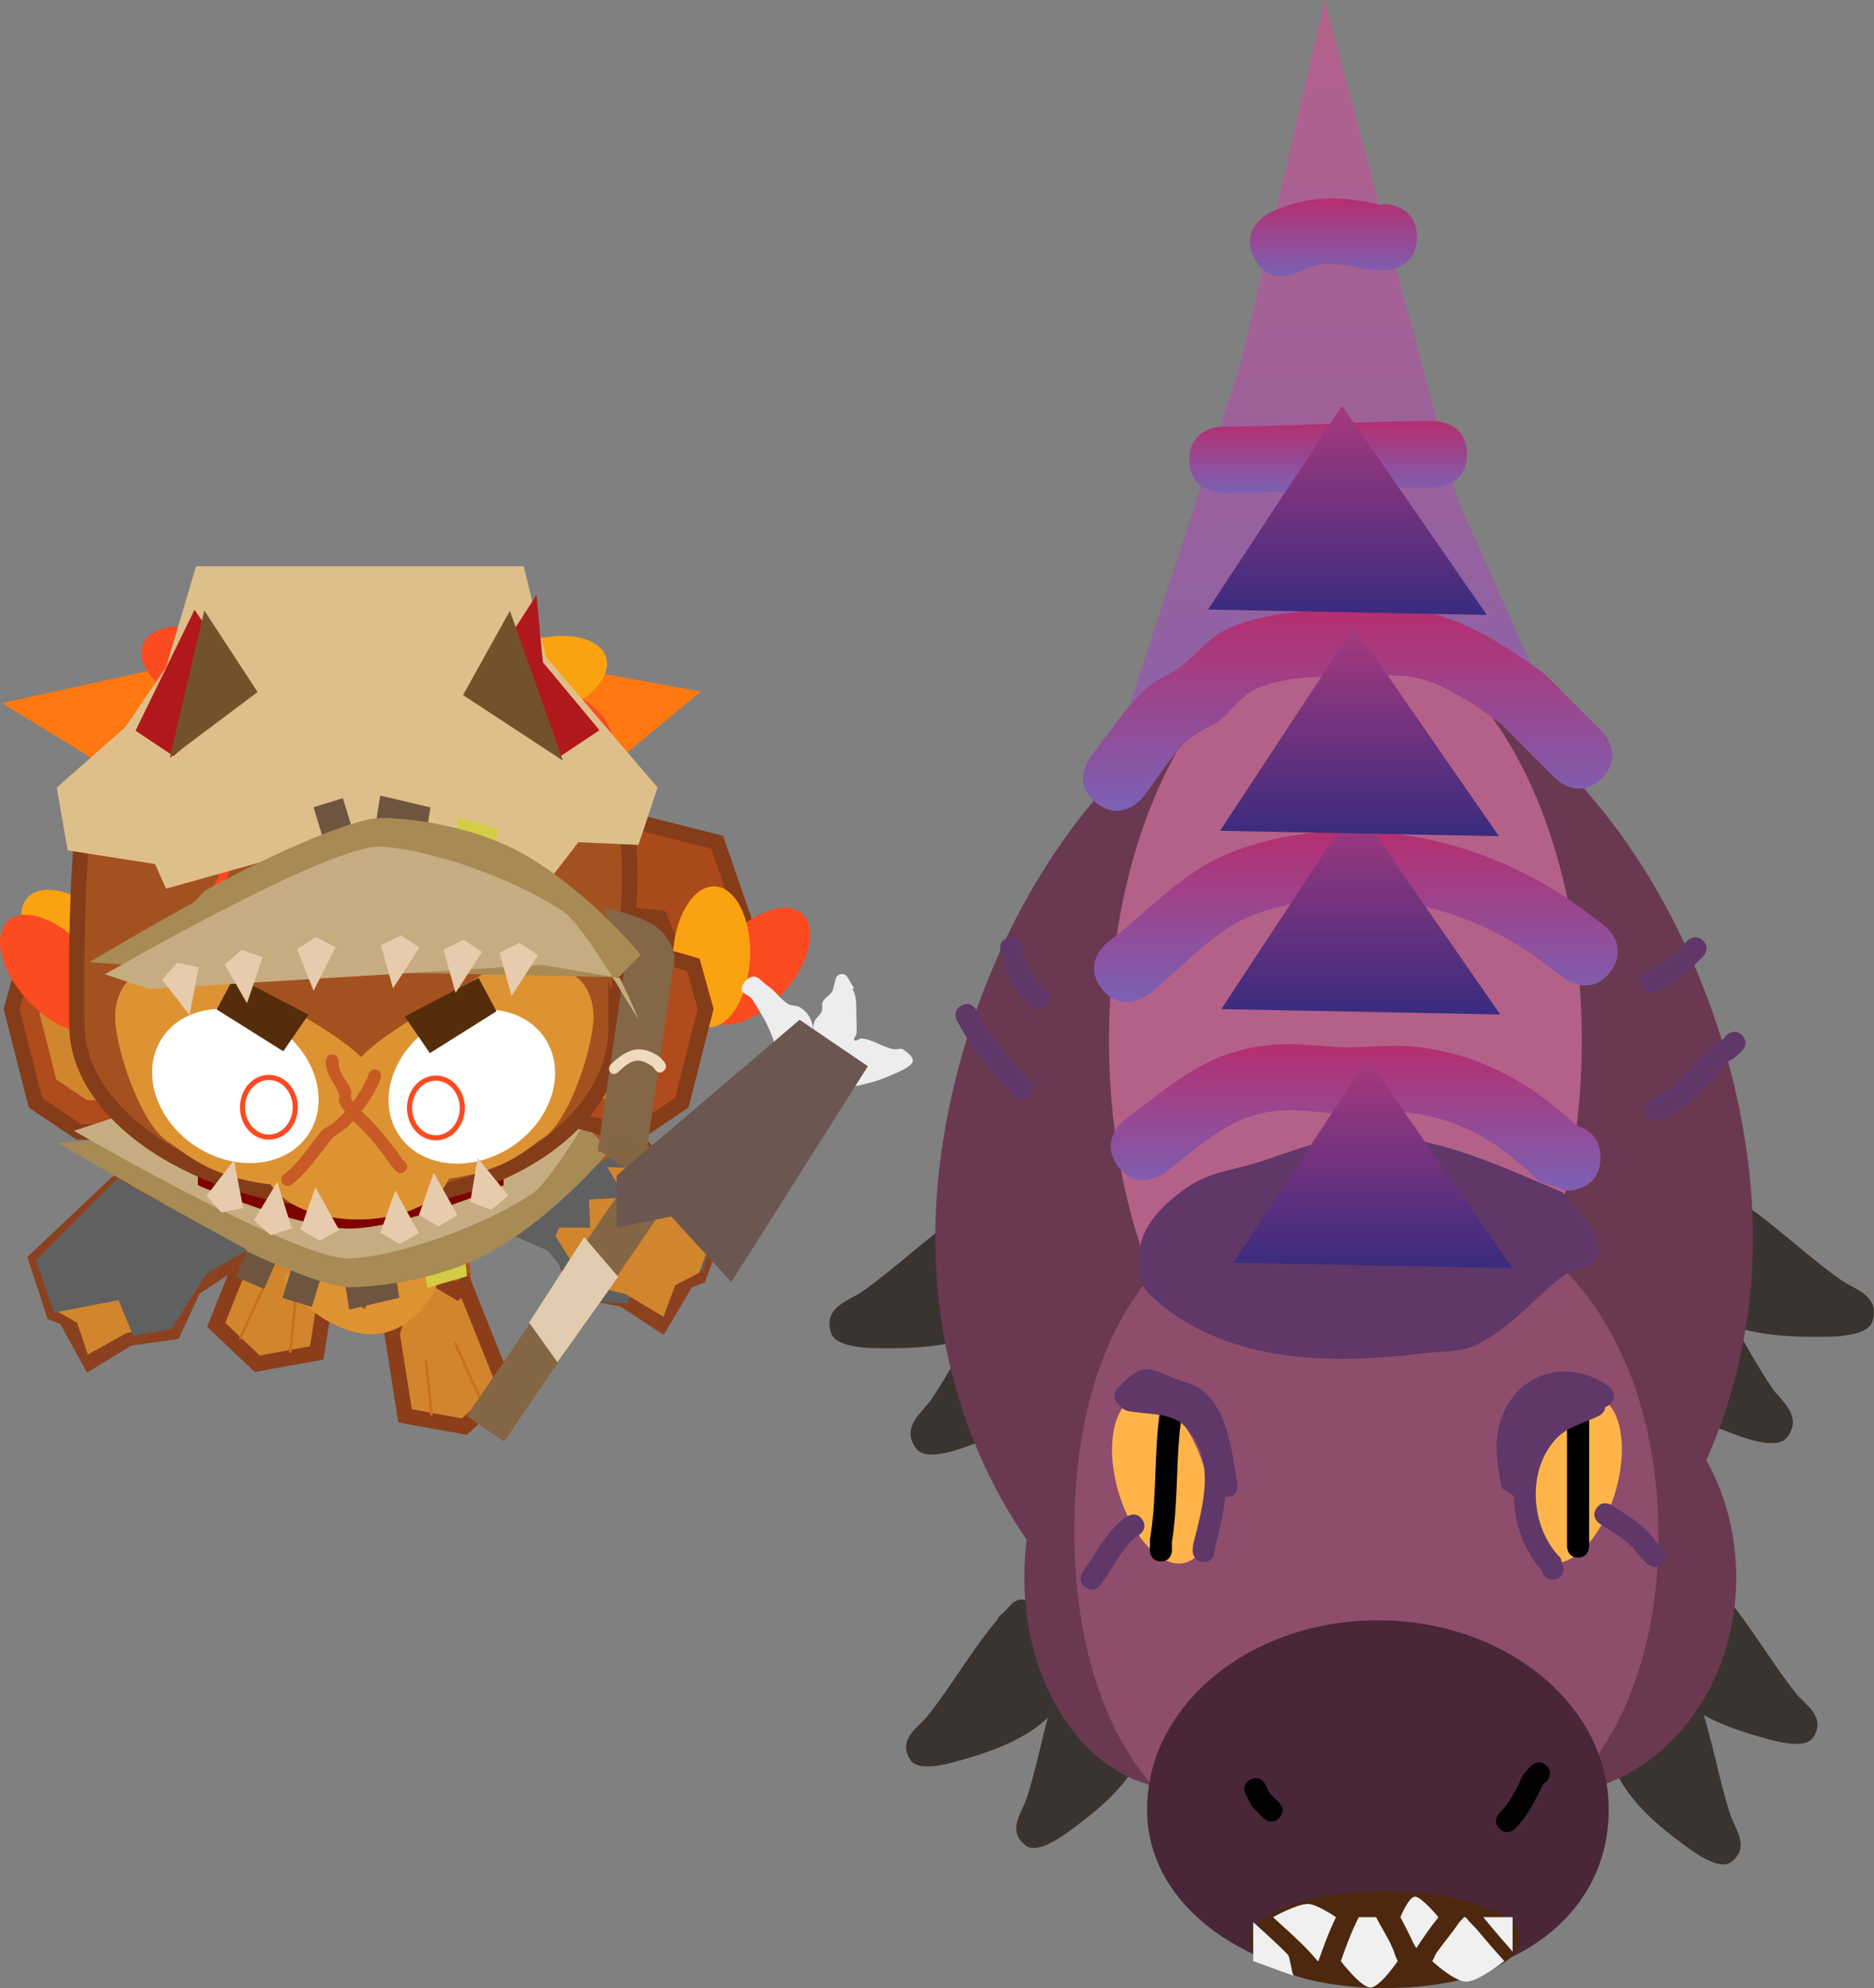 <svg version="1.1" xmlns="http://www.w3.org/2000/svg" xmlns:xlink="http://www.w3.org/1999/xlink" width="366.281" height="388.414" viewBox="0,0,366.281,388.414"><rect x="0" y="0" width="366.281" height="388.414" fill="#808080" stroke="none"/><defs><linearGradient x1="131.828" y1="112.006" x2="140.564" y2="135.367" gradientUnits="userSpaceOnUse" id="color-1"><stop offset="0" stop-color="#ff6219"/><stop offset="1" stop-color="#ad3c10"/></linearGradient><linearGradient x1="146.992" y1="111.528" x2="147.985" y2="136.931" gradientUnits="userSpaceOnUse" id="color-2"><stop offset="0" stop-color="#ff6219"/><stop offset="1" stop-color="#ad3c10"/></linearGradient><linearGradient x1="165.883" y1="114.637" x2="154.825" y2="137.529" gradientUnits="userSpaceOnUse" id="color-3"><stop offset="0" stop-color="#ff6219"/><stop offset="1" stop-color="#ad3c10"/></linearGradient><linearGradient x1="343.33" y1="-4.207" x2="343.33" y2="200.176" gradientUnits="userSpaceOnUse" id="color-4"><stop offset="0" stop-color="#b46189"/><stop offset="1" stop-color="#7b61b4"/></linearGradient><linearGradient x1="342.316" y1="199.807" x2="342.316" y2="228.434" gradientUnits="userSpaceOnUse" id="color-5"><stop offset="0" stop-color="#b52e6f"/><stop offset="1" stop-color="#7b61b4"/></linearGradient><linearGradient x1="342.391" y1="158.13" x2="342.391" y2="191.574" gradientUnits="userSpaceOnUse" id="color-6"><stop offset="0" stop-color="#b52e6f"/><stop offset="1" stop-color="#7b61b4"/></linearGradient><linearGradient x1="340.773" y1="114.745" x2="340.773" y2="154.216" gradientUnits="userSpaceOnUse" id="color-7"><stop offset="0" stop-color="#b52e6f"/><stop offset="1" stop-color="#7b61b4"/></linearGradient><linearGradient x1="336.955" y1="78.054" x2="336.955" y2="92.099" gradientUnits="userSpaceOnUse" id="color-8"><stop offset="0" stop-color="#b52e6f"/><stop offset="1" stop-color="#7b61b4"/></linearGradient><linearGradient x1="337.979" y1="34.561" x2="337.979" y2="49.741" gradientUnits="userSpaceOnUse" id="color-9"><stop offset="0" stop-color="#b52e6f"/><stop offset="1" stop-color="#7b61b4"/></linearGradient><linearGradient x1="343.324" y1="153.124" x2="343.324" y2="193.997" gradientUnits="userSpaceOnUse" id="color-10"><stop offset="0" stop-color="#a7397e"/><stop offset="1" stop-color="#392b7e"/></linearGradient><linearGradient x1="343.069" y1="118.285" x2="343.069" y2="159.157" gradientUnits="userSpaceOnUse" id="color-11"><stop offset="0" stop-color="#a7397e"/><stop offset="1" stop-color="#392b7e"/></linearGradient><linearGradient x1="340.718" y1="75.061" x2="340.718" y2="115.934" gradientUnits="userSpaceOnUse" id="color-12"><stop offset="0" stop-color="#a7397e"/><stop offset="1" stop-color="#392b7e"/></linearGradient><linearGradient x1="345.703" y1="202.664" x2="345.703" y2="243.536" gradientUnits="userSpaceOnUse" id="color-13"><stop offset="0" stop-color="#a7397e"/><stop offset="1" stop-color="#392b7e"/></linearGradient></defs><g transform="translate(-77.359,4.207)"><g data-paper-data="{&quot;isPaintingLayer&quot;:true}" fill-rule="nonzero" stroke-linejoin="miter" stroke-miterlimit="10" stroke-dasharray="" stroke-dashoffset="0" style="mix-blend-mode: normal"><path d="M110.149,152.17l-30.425,-18.682l26.688,-5.871l82.734,-0.534l23.486,4.27l-15.479,12.81l-12.81,10.675z" fill="#ff7810" stroke="#ff7810" stroke-width="1.5" stroke-linecap="round"/><path d="M172.528,216.9l11.781,-5.291l18.255,7.852l15.174,15.313l-3.78,10.426l-2.376,0.885l-4.988,8.396l-7.457,-4.887l-8.675,-1.502l-3.641,-8.563l-16.319,-11.73z" fill="#b45222" stroke="#8b4120" stroke-width="3" stroke-linecap="round"/><path d="M214.282,243.304l-12.759,-0.909l-2.048,7.3l-6.62,-0.426l-7.976,-9.752l-7.443,-3.247l21.96,-15.76l16.916,13.307z" data-paper-data="{&quot;index&quot;:null}" fill="#606060" stroke="#606060" stroke-width="1.5" stroke-linecap="round"/><path d="M87.963,186.214c-5.654,-5.095 -8.028,-11.785 -5.303,-14.944c2.726,-3.159 9.519,-1.589 15.173,3.506c5.654,5.095 8.028,11.785 5.303,14.944c-2.726,3.159 -9.519,1.589 -15.173,-3.506z" fill="#fba210" stroke="none" stroke-width="0" stroke-linecap="butt"/><path d="M95.867,180.133l9.678,34.392l-9.332,2.42h-3.456l-8.468,-5.703l-4.666,-18.319l2.42,-8.641l9.678,-2.765z" fill="#b04b1d" stroke="#853c18" stroke-width="3" stroke-linecap="round"/><path d="M96.54,184.734l6.838,24.3l-6.594,1.71h-2.442l-5.983,-4.03l-3.297,-12.944l1.71,-6.106l6.838,-1.954z" fill="#d1852d" stroke="none" stroke-width="0" stroke-linecap="round"/><path d="M97.273,196.285c-3.186,2.693 -9.852,0.251 -14.889,-5.454c-5.037,-5.706 -6.538,-12.514 -3.351,-15.208c3.186,-2.693 9.852,-0.251 14.889,5.454c5.037,5.706 6.538,12.514 3.351,15.208z" data-paper-data="{&quot;index&quot;:null}" fill="#fc4a21" stroke="none" stroke-width="0" stroke-linecap="butt"/><path d="M106.411,179.618c0.317,7.604 -2.807,13.837 -6.978,13.922c-4.171,0.085 -7.81,-6.011 -8.127,-13.616c-0.317,-7.604 2.807,-13.837 6.978,-13.922c4.171,-0.085 7.81,6.011 8.127,13.616z" data-paper-data="{&quot;index&quot;:null}" fill="#fba210" stroke="none" stroke-width="0" stroke-linecap="butt"/><path d="M193.48,174.605l0.839,-20.132l23.208,5.872l8.109,23.487l-1.118,4.753l-12.023,1.678l-6.151,-15.099l-5.592,-0.559z" fill="#aa4a1a" stroke="#853c18" stroke-width="3" stroke-linecap="round"/><path d="M219.169,179.697c5.037,-5.706 11.703,-8.148 14.889,-5.454c3.186,2.693 1.686,9.502 -3.351,15.208c-5.037,5.706 -11.703,8.148 -14.889,5.454c-3.186,-2.693 -1.686,-9.502 3.351,-15.208z" fill="#fc4a21" stroke="none" stroke-width="0" stroke-linecap="butt"/><path d="M208.852,182.581c0.317,-7.604 3.956,-13.7 8.127,-13.616c4.171,0.085 7.295,6.318 6.978,13.922c-0.317,7.604 -3.956,13.7 -8.127,13.616c-4.171,-0.085 -7.295,-6.318 -6.978,-13.922z" fill="#fba210" stroke="none" stroke-width="0" stroke-linecap="butt"/><path d="M128.248,243.266l2.546,-10.401h36.758c0,0 1.867,10.932 1.867,12.908c0,0.398 -6.281,7.338 -6.281,7.338c0,0 -20.887,0.904 -27.543,-0.447c-2.869,-0.582 -7.348,-9.398 -7.348,-9.398z" fill="#b4531b" stroke="none" stroke-width="0" stroke-linecap="butt"/><path d="M141.794,244.066l-2.535,16.055l-11.619,2.113l-8.028,-7.605l8.028,-20.069l1.479,1.268l10.864,-0.336z" data-paper-data="{&quot;index&quot;:null}" fill="#d1852d" stroke="#8b3e19" stroke-width="3" stroke-linecap="round"/><path d="M134.089,259.886l1.056,-10.351" data-paper-data="{&quot;index&quot;:null}" fill="none" stroke="#c8711b" stroke-width="0.5" stroke-linecap="round"/><path d="M124.35,257.217l5.07,-11.196" data-paper-data="{&quot;index&quot;:null}" fill="none" stroke="#c8711b" stroke-width="0.5" stroke-linecap="round"/><path d="M157.844,242.861l8.827,5.258l1.479,-1.268l8.028,20.069l-8.028,7.605l-11.619,-2.113l-2.535,-16.055z" fill="#d1852d" stroke="#8b3e19" stroke-width="3" stroke-linecap="round"/><path d="M163.002,245.689c0,2.1 -4.814,10.774 -13.098,10.774c-8.284,0 -16.9,-8.674 -16.9,-10.774c0,-2.1 6.715,-3.803 14.999,-3.803c8.284,0 14.999,1.702 14.999,3.803z" fill="#de9333" stroke="none" stroke-width="0" stroke-linecap="butt"/><path d="M160.645,261.826l1.056,10.351" fill="none" stroke="#c8711b" stroke-width="0.5" stroke-linecap="round"/><path d="M166.37,258.313l5.07,11.196" fill="none" stroke="#c8711b" stroke-width="0.5" stroke-linecap="round"/><path d="M147.992,250.998c0,-0.276 0.224,-0.5 0.5,-0.5c0.276,0 0.5,0.224 0.5,0.5c0,0.276 -0.224,0.5 -0.5,0.5c-0.276,0 -0.5,-0.224 -0.5,-0.5z" fill="#8b631d" stroke="none" stroke-width="0.5" stroke-linecap="butt"/><path d="M186.202,237.264l0.644,-1.409l6.102,0.064l-0.193,-5.539l7.334,-0.395l-3.603,-5.905l5.692,0.217l-1.634,-3.132l1.183,-1.844l15.325,16.033l-3.224,8.916l-4.698,2.452l-2.218,5.97l-7.222,-4.323l-7.688,-1.811z" fill="#d1852d" stroke="#d1852d" stroke-width="0.5" stroke-linecap="round"/><path d="M131.863,236.38l-16.691,11.193l-3.917,8.44l-8.72,1.219l-7.612,4.642l-4.712,-8.554l-2.345,-0.962l-3.44,-10.543l15.663,-14.811l18.501,-7.255l11.602,5.671z" data-paper-data="{&quot;index&quot;:null}" fill="#b45222" stroke="#8b4120" stroke-width="3" stroke-linecap="round"/><path d="M109.765,254.43l-7.743,1.56l-7.358,4.086l-2.023,-6.039l-4.615,-2.603l-2.933,-9.016l15.838,-15.526l1.123,1.881l-1.735,3.077l5.696,-0.032l-3.793,5.785l7.318,0.633l-0.373,5.53l6.101,0.134l0.598,1.429z" data-paper-data="{&quot;index&quot;:null}" fill="#d1852d" stroke="#d1852d" stroke-width="0.5" stroke-linecap="round"/><g stroke="none" stroke-width="0" stroke-linecap="butt"><path d="M160.838,247.419l-0.787,-6.189l7.83,-2.292l0.787,6.189z" fill="#d3cc45"/><path d="M132.57,249.374l1.841,-6.002l5.741,1.761l-1.841,6.002z" fill="#6e553f"/><path d="M145.605,251.64l-0.986,-6.189l9.814,-2.292l0.986,6.189z" fill="#6e553f"/><path d="M123.472,245.235l2.511,-5.754l5.504,2.402l-2.511,5.754z" fill="#6e553f"/><path d="M88.75,219.094l15.566,-1.129l87.888,-1.81l4.344,4.387c0,0 -10.104,12.362 -22.839,19.617c-10.521,5.993 -23.527,7.121 -28.013,7.121c-5.147,0 -20.476,-6.617 -33.934,-13.97c-0.978,-0.534 -1.947,-2.153 -2.901,-2.681c-11.024,-6.098 -20.11,-11.536 -20.11,-11.536z" fill="#a88a55"/><path d="M91.803,216.722l8.688,-2.854l76.757,4.706l15.204,-2.576c0,0 4.232,-8.964 3.416,-7.725c-1.574,2.391 -7.472,12.718 -11.83,18.039c-1.053,1.286 -2.017,2.28 -2.808,2.798c-11.598,7.602 -28.808,12.547 -35.89,12.547c-10.523,0 -53.537,-24.934 -53.537,-24.934z" fill="#c6ad81"/><path d="M116.035,227.36v-11.615h59.743v11.615c0,0 -20.092,8.465 -30.085,8.465c-9.921,0 -29.658,-8.465 -29.658,-8.465z" fill="#7e0100"/></g><path d="M203.19,181.516l9.678,2.765l2.42,8.641l-4.666,18.319l-8.468,5.703h-3.456l-9.332,-2.42l9.678,-34.392z" data-paper-data="{&quot;index&quot;:null}" fill="#b04b1d" stroke="#853c18" stroke-width="3" stroke-linecap="round"/><path d="M198.557,185.431l6.838,1.954l1.71,6.106l-3.297,12.944l-5.983,4.03h-2.442l-6.594,-1.71l6.838,-24.3z" data-paper-data="{&quot;index&quot;:null}" fill="#d1852d" stroke="none" stroke-width="0" stroke-linecap="round"/><path d="M197.758,196.582c0,18.771 -22.803,33.988 -50.933,33.988c-28.129,0 -54.445,-15.793 -54.445,-34.564c0,-6.035 -0.57,-42.811 3.563,-47.723c3.84,-4.564 7.646,-11.813 15.61,-16.888c10.128,-6.454 25.173,-10.278 35.858,-10.278c8.573,0 30.354,3.537 37.367,11.39c3.585,4.014 9.889,8.806 12.064,13.973c7.528,17.889 0.917,39.976 0.917,50.103z" fill="#a45120" stroke="#853c18" stroke-width="3" stroke-linecap="butt"/><path d="M166.027,126.314c0.071,0.212 0.001,0.681 -0.171,1.241c0.296,1.484 -0.39,3.467 -1.284,4.742c-0.16,0.339 -0.406,0.629 -0.71,0.843c-0.365,0.335 -0.808,0.579 -1.243,0.393c-0.775,0 -1.455,-0.408 -1.836,-1.022l-1.36,1.632l-0.052,-0.044l-0.08,0.188c-6.712,5.419 -15.732,1.608 -21.834,-2.968c0,0 -1.328,-0.996 -0.783,-2.406l-1.585,-0.903c0,0 -1.876,-1.072 -0.804,-2.947c0.254,-0.444 0.552,-0.723 0.861,-0.89c0.104,-0.119 0.219,-0.242 0.346,-0.369c1.701,-1.701 5.561,1.735 7.061,2.415c5.74,2.604 11.86,2.571 17.945,1.05l0.059,-0.039c0.281,-0.1 0.635,-0.378 1.003,-0.678c1.175,-2.168 3.185,-4.085 4.467,-0.238z" fill="#a45120" stroke="none" stroke-width="0.5" stroke-linecap="butt"/><path d="M150.182,205.899c0,3.121 -1.4,18.376 -11.064,20.872c-5.297,1.368 -13.392,0.352 -19.827,-2.342c-2.093,-0.876 -3.843,-1.925 -5.231,-2.862c-1.647,-1.111 -2.786,-2.066 -3.39,-2.39c-5.629,-3.019 -10.801,-18.597 -10.801,-24.645c0,-6.048 3.954,-10.298 10.392,-10.298c1.641,0 7.804,-0.086 12.151,1.427c1.365,0.475 5.874,3.952 7.341,4.541c3.219,1.291 0.982,0.874 4.081,2.58c8.633,4.751 16.348,10.158 16.348,13.118z" fill="#de9333" stroke="none" stroke-width="0" stroke-linecap="butt"/><path d="M165.54,223.822c0,5.647 -8.124,10.225 -18.146,10.225c-10.022,0 -18.146,-4.578 -18.146,-10.225c0,-5.647 7.836,-18.722 17.858,-18.722c10.022,0 18.434,13.075 18.434,18.722z" fill="#de9333" stroke="none" stroke-width="0" stroke-linecap="butt"/><path d="M161.466,192.79c2.91,-1.65 0.81,-1.247 3.832,-2.496c1.377,-0.569 5.611,-3.934 6.892,-4.394c4.081,-1.464 9.867,-1.38 11.408,-1.38c6.045,0 9.757,4.112 9.757,9.964c0,5.852 -4.856,20.925 -10.141,23.847c-0.567,0.314 -1.637,1.237 -3.183,2.312c-1.304,0.907 -2.946,1.922 -4.912,2.769c-6.042,2.606 -13.642,3.589 -18.615,2.266c-9.073,-2.414 -10.387,-17.175 -10.387,-20.195c0,-2.864 7.243,-8.096 15.348,-12.693z" data-paper-data="{&quot;index&quot;:null}" fill="#de9333" stroke="none" stroke-width="0" stroke-linecap="butt"/><path d="M138.527,215.813c-3.255,7.101 -12.683,9.348 -21.058,5.019c-8.376,-4.329 -12.527,-13.595 -9.273,-20.696c3.255,-7.101 12.683,-9.348 21.058,-5.019c8.376,4.329 12.527,13.595 9.273,20.696z" fill="#ffffff" stroke="#954116" stroke-width="0" stroke-linecap="butt"/><path d="M135.072,212.126c0,3.221 -2.309,5.832 -5.156,5.832c-2.848,0 -5.156,-2.611 -5.156,-5.832c0,-3.221 2.309,-5.832 5.156,-5.832c2.848,0 5.156,2.611 5.156,5.832z" fill="#ffffff" stroke="#fc4a21" stroke-width="1" stroke-linecap="butt"/><path d="M123.304,186.827l13.984,7.304l-4.629,6.72l-12.618,-7.922z" fill="#562d0a" stroke="#562d0a" stroke-width="0.5" stroke-linecap="round"/><path d="M163.689,195.217c8.376,-4.329 17.804,-2.082 21.058,5.019c3.255,7.101 -0.897,16.366 -9.273,20.696c-8.376,4.329 -17.804,2.082 -21.058,-5.019c-3.255,-7.101 0.897,-16.366 9.273,-20.696z" data-paper-data="{&quot;index&quot;:null}" fill="#ffffff" stroke="#954116" stroke-width="0" stroke-linecap="butt"/><path d="M174.07,193.284l-12.618,7.922l-4.629,-6.72l13.984,-7.304z" data-paper-data="{&quot;index&quot;:null}" fill="#562d0a" stroke="#562d0a" stroke-width="0.5" stroke-linecap="round"/><path d="M124.818,140.948l6.086,-5.963l32.81,-0.869l7.39,6.833c0,0 -16.393,3.429 -24.289,3.429c-7.514,0 -21.997,-3.429 -21.997,-3.429z" fill="#4a2f18" stroke="none" stroke-width="0" stroke-linecap="butt"/><path d="M163.342,143.489c-3.266,-5.069 -3.622,-10.655 -0.795,-12.476c2.827,-1.821 7.766,0.811 11.032,5.88c3.266,5.069 3.622,10.655 0.795,12.476c-2.827,1.821 -7.766,-0.811 -11.032,-5.88z" fill="#b14412" stroke="#783b1a" stroke-width="0" stroke-linecap="butt"/><path d="M152.832,142.351c2.159,-3.361 6.19,-5.435 9.003,-4.633c2.813,0.802 3.343,4.177 1.184,7.538c-2.159,3.361 -6.19,5.435 -9.003,4.633c-2.813,-0.802 -3.343,-4.177 -1.184,-7.538z" fill="#b14412" stroke="#783b1a" stroke-width="0" stroke-linecap="butt"/><g stroke="none" stroke-linecap="butt"><path d="M168.584,272.436l35.393,-51.722l7.294,4.991l-35.393,51.722z" fill="#846644" stroke-width="NaN"/><path d="M194.18,220.741c0,0 4.356,-29.803 5.197,-35.553c0.269,-1.842 0.533,-3.648 0.533,-3.648c0,0 -5.744,-8.471 -4.08,-8.228c0.702,0.103 6.709,1.262 9.891,3.638c3.173,2.369 3.522,5.955 3.522,5.955l-5.73,39.201z" fill="#846746" stroke-width="0"/><path d="M206.787,226.113l28.863,-27.137c0,0 3.14,-1.766 6.899,-0.52c3.769,1.249 8.158,5.511 8.645,6.028c1.152,1.225 -9.082,1.365 -9.082,1.365c0,0 -1.33,1.25 -2.686,2.525c-4.234,3.981 -26.177,24.612 -26.177,24.612z" data-paper-data="{&quot;index&quot;:null}" fill="#846746" stroke-width="0"/><path d="M194.274,220.415l3.454,-5.048l18.028,12.336l-3.454,5.048z" fill="#846644" stroke-width="0"/><path d="M225.428,221.612c-1.165,0.129 -1.293,-1.036 -1.293,-1.036l-0.081,-0.991c0.096,-0.88 0.427,-1.734 0.436,-2.62c0.005,-0.512 -3.668,-1.505 -4.001,-1.629c0,0 -1.099,-0.406 -0.693,-1.505c0.406,-1.099 1.505,-0.693 1.505,-0.693c1.746,0.645 4.946,1.105 5.468,3.278c0.268,1.116 -0.261,2.281 -0.385,3.423l0.081,0.479c0,0 0.129,1.165 -1.036,1.293z" fill="#efdbbb" stroke-width="0.5"/><path d="M207.1,204.997c-0.847,0.798 -1.508,0.001 -1.508,0.001l-0.682,-0.836c-2.834,-1.918 -4.157,-1.348 -6.771,1.114c0,0 -0.847,0.798 -1.508,0.001c-0.661,-0.797 0.187,-1.594 0.187,-1.594c3.478,-3.275 5.961,-3.817 9.614,-1.299l0.856,1.018c0,0 0.661,0.797 -0.187,1.594z" fill="#efdbbb" stroke-width="0.5"/><path d="M203.983,227.511c-1.127,-0.322 -0.805,-1.449 -0.805,-1.449l0.447,-1.345c0.747,-1.092 1.494,-2.183 2.241,-3.275c0,0 0.662,-0.967 1.629,-0.305c0.967,0.662 0.305,1.629 0.305,1.629c-0.747,1.092 -1.494,2.183 -2.241,3.275l-0.128,0.666c0,0 -0.322,1.127 -1.449,0.805z" fill="#efdbbb" stroke-width="0.5"/></g><path d="M167.714,212.263c0,3.221 -2.309,5.832 -5.156,5.832c-2.848,0 -5.156,-2.611 -5.156,-5.832c0,-3.221 2.309,-5.832 5.156,-5.832c2.848,0 5.156,2.611 5.156,5.832z" fill="#ffffff" stroke="#fc4a21" stroke-width="1" stroke-linecap="butt"/><path d="M191.569,237.917l6.292,7.341l-11.536,16.255l-5.244,-7.341z" fill="#e1ccb0" stroke="#e1ccb0" stroke-width="0.5" stroke-linecap="round"/><path d="M137.428,168.177l-0.524,16.78l-9.963,-5.244l1.971,-17.622l6.68,0.633z" fill="#ffaa21" stroke="#ffaa21" stroke-width="0.5" stroke-linecap="round"/><path d="M167.073,178.945l-9.963,5.244l-0.524,-16.78l9.379,-2.302c0,0 -4.619,4.829 -4.425,7.246c0.174,2.169 5.534,6.592 5.534,6.592z" data-paper-data="{&quot;index&quot;:null}" fill="#ffaa21" stroke="#ffaa21" stroke-width="0.5" stroke-linecap="round"/><path d="M122.951,223.065l1.63,8.559l-3.86,0.781l-2.661,-3.023z" fill="#e7cbad" stroke="#e7cbad" stroke-width="0.5" stroke-linecap="round"/><path d="M131.483,227.298l2.597,8.317l-3.746,1.217l-2.989,-2.699z" fill="#e7cbad" stroke="#e7cbad" stroke-width="0.5" stroke-linecap="round"/><path d="M139.06,228.364l4.229,7.618l-3.421,1.951l-3.474,-2.037z" fill="#e7cbad" stroke="#e7cbad" stroke-width="0.5" stroke-linecap="round"/><path d="M162.206,225.531l4.238,7.613l-3.419,1.955l-3.476,-2.033z" fill="#e7cbad" stroke="#e7cbad" stroke-width="0.5" stroke-linecap="round"/><path d="M170.858,222.593l5.513,6.747l-3.021,2.527l-3.78,-1.389z" fill="#e7cbad" stroke="#e7cbad" stroke-width="0.5" stroke-linecap="round"/><path d="M154.664,228.995l4.238,7.613l-3.419,1.955l-3.476,-2.033z" fill="#e7cbad" stroke="#e7cbad" stroke-width="0.5" stroke-linecap="round"/><path d="M120.643,119.628c7.117,2.698 11.755,8.073 10.36,12.005c-1.395,3.932 -8.295,4.932 -15.412,2.234c-7.117,-2.698 -11.755,-8.073 -10.36,-12.005c1.395,-3.932 8.295,-4.932 15.412,-2.234z" fill="#fc4a21" stroke="none" stroke-width="0" stroke-linecap="butt"/><path d="M186.469,129.872c7.117,2.698 11.755,8.073 10.36,12.005c-1.395,3.932 -8.295,4.932 -15.412,2.234c-7.117,-2.698 -11.755,-8.073 -10.36,-12.005c1.395,-3.932 8.295,-4.932 15.412,-2.234z" fill="#fc4a21" stroke="none" stroke-width="0" stroke-linecap="butt"/><path d="M180.128,121.237c7.227,-2.388 14.215,-1.136 15.608,2.797c1.394,3.932 -3.335,9.056 -10.562,11.444c-7.227,2.388 -14.215,1.136 -15.608,-2.797c-1.394,-3.932 3.335,-9.056 10.562,-11.444z" fill="#fba210" stroke="none" stroke-width="0" stroke-linecap="butt"/><path d="M115.387,129.384c7.227,-2.388 14.215,-1.136 15.608,2.797c1.394,3.932 -3.335,9.056 -10.562,11.444c-7.227,2.388 -14.215,1.136 -15.608,-2.797c-1.394,-3.932 3.335,-9.056 10.562,-11.444z" fill="#fba210" stroke="none" stroke-width="0" stroke-linecap="butt"/><path d="M142.541,121.335c2.413,6.451 1.527,12.733 -1.977,14.032c-3.504,1.299 -8.301,-2.878 -10.713,-9.329c-2.413,-6.451 -1.527,-12.733 1.977,-14.032c3.504,-1.299 8.301,2.878 10.713,9.329z" fill="url(#color-1)" stroke="#783b1a" stroke-width="1.5" stroke-linecap="butt"/><path d="M154.265,123.888c0.274,7.015 -2.538,12.855 -6.28,13.043c-3.743,0.188 -6.999,-5.346 -7.273,-12.361c-0.274,-7.015 2.538,-12.855 6.28,-13.043c3.743,-0.188 6.999,5.346 7.273,12.361z" fill="url(#color-2)" stroke="#783b1a" stroke-width="1.5" stroke-linecap="butt"/><path d="M166.496,128.965c-3.054,6.321 -8.279,10.156 -11.671,8.564c-3.392,-1.592 -3.667,-8.007 -0.614,-14.328c3.054,-6.321 8.279,-10.156 11.671,-8.564c3.392,1.592 3.667,8.007 0.614,14.328z" fill="url(#color-3)" stroke="#783b1a" stroke-width="1.5" stroke-linecap="butt"/><path d="M117.934,159.537c0,0 5.091,-1.158 5.656,1.704c0.378,1.913 -3.912,8.059 -4.327,12.407c-0.45,4.715 2.955,7.574 2.955,7.574l-10.677,-3.57c0,0 7.612,-7.291 8.765,-10.558c0.612,-1.736 -2.373,-7.556 -2.373,-7.556z" fill="#fc4a21" stroke="#fc4a21" stroke-width="0.5" stroke-linecap="round"/><path d="M145.033,167.426l0.456,-8.583c0,0 5.997,3.101 6.346,3.755c1.706,3.201 2.453,22.194 2.453,22.194l-13.189,0.48z" fill="#fc4a21" stroke="#fc4a21" stroke-width="0.5" stroke-linecap="round"/><path d="M173.461,162.463l-5.868,-4.944l13.552,1.851c0,0 -6.741,5.615 -6.751,8.597c-0.01,2.807 6.691,8.802 6.691,8.802l-10.864,0.395z" fill="#fc4a21" stroke="#fc4a21" stroke-width="0.5" stroke-linecap="round"/><path d="M229.625,205.077c-0.161,-3.72 -1.126,-6.951 -2.978,-10.343c-0.124,-0.227 -2.154,-3.604 -2.404,-3.898c-0.57,-0.671 -1.986,-0.926 -1.928,-1.805c0.071,-1.088 1.123,-2.27 2.204,-2.419c1.09,-0.15 1.885,1.136 2.812,1.728c1.492,0.951 2.725,2.863 4.185,3.675c0.63,0.35 1.483,0.147 2.097,0.524c1.901,1.167 2.587,2.735 2.737,4.793c0.545,0.519 -0.425,-0.381 0.185,-1.932c0.297,-0.755 1.105,-1.229 1.421,-1.977c0.262,-0.622 -0.088,-1.43 0.26,-2.008c0.52,-0.864 1.681,-1.341 1.964,-2.304l0.514,-2.054c0.126,-0.557 0.624,-0.972 1.219,-0.972c0.463,0 0.868,0.252 1.084,0.627l1.274,2.124l-0.284,0.17c0.709,1.299 0.747,2.486 0.749,5.024c0.001,1.264 0.165,2.539 0,3.792c-0.055,0.419 -0.692,0.945 -0.366,1.214c0.375,0.309 0.93,-0.385 1.414,-0.35c2.129,0.155 4.117,1.736 6.256,2.092c0.621,0.104 1.365,-0.268 1.888,0.084c0.831,0.56 2.027,1.427 1.804,2.404c-0.245,1.073 -4.154,2.563 -5.137,2.982c-4.083,1.74 -8.567,2.022 -12.69,3.297c-3.469,0.028 -9.87,1.751 -8.683,-3.812c0.055,-0.26 0.211,-0.468 0.405,-0.657z" fill="#ededed" stroke="none" stroke-width="0.5" stroke-linecap="butt"/><path d="M156.553,224.587c-0.884,0.884 -1.768,0 -1.768,0l-0.88,-0.914c-1.816,-2.727 -4.028,-5.447 -6.335,-7.749c-0.361,-0.36 -0.759,-0.74 -1.163,-1.14c-0.344,0.372 -0.702,0.743 -1.076,1.116c-0.859,0.856 -2.491,1.584 -3.205,2.477c-2.357,2.949 -4.669,6.513 -7.789,8.861c0,0 -1,0.75 -1.75,-0.25c-0.75,-1 0.25,-1.75 0.25,-1.75c3.025,-2.26 5.045,-5.764 7.415,-8.515c0.406,-0.471 1.783,-1.142 2.317,-1.587c0.804,-0.671 1.539,-1.379 2.217,-2.122c-0.483,-0.613 -0.897,-1.262 -1.163,-1.946c-0.175,-0.45 0.166,-0.995 0,-1.448c-0.932,-2.549 -2.55,-3.511 -2.598,-6.549c0,0 0,-1.25 1.25,-1.25c1.25,0 1.25,1.25 1.25,1.25c-0.058,2.627 1.593,3.467 2.47,5.759c0.173,0.451 -0.163,0.994 0,1.448c0.095,0.265 0.229,0.526 0.391,0.78c1.038,-1.414 1.929,-2.937 2.735,-4.564l0.294,-0.922c0,0 0.395,-1.186 1.581,-0.791c1.186,0.395 0.791,1.581 0.791,1.581l-0.43,1.25c-1,1.985 -2.072,3.688 -3.343,5.298c0.456,0.432 0.909,0.833 1.274,1.199c2.44,2.445 4.772,5.295 6.697,8.178l0.568,0.533c0,0 0.884,0.884 0,1.768z" fill="#c85b25" stroke="none" stroke-width="0.5" stroke-linecap="butt"/><path d="M85.276,242.2l15.219,-15.219l23.674,13.045l-7.005,4.107l-6.764,10.629l-6.522,1.208l-2.899,-7.005l-12.562,2.416z" fill="#606060" stroke="#606060" stroke-width="1.5" stroke-linecap="round"/><path d="M233.642,195.031l13.344,9.074l-26.688,42.168l-11.743,-12.81l-10.675,2.135v-10.142l21.351,-18.148z" fill="#6c5650" stroke="#6c5650" stroke-width="0" stroke-linecap="round"/><path d="M101.801,137.918l8.007,-11.743l5.871,-19.749h64.052l4.27,17.614l21.884,25.621l-3.736,11.209l-11.743,-0.534l-5.338,6.939l-38.965,-8.007l-36.296,10.142l-2.135,-4.804l-17.081,-2.669l-2.135,-12.277z" fill="#debf8c" stroke="#debf8c" stroke-width="0" stroke-linecap="round"/><g stroke="none" stroke-width="0" stroke-linecap="butt"><path d="M174.735,157.752l-0.787,6.189l-7.83,-2.292l0.787,-6.189z" fill="#d3cc45"/><path d="M144.379,151.744l1.841,6.002l-5.741,1.761l-1.841,-6.002z" fill="#6e553f"/><path d="M161.487,153.531l-0.986,6.189l-9.814,-2.292l0.986,-6.189z" fill="#6e553f"/><path d="M114.928,172.249c0.954,-0.528 1.922,-2.146 2.901,-2.681c13.458,-7.352 28.786,-13.97 33.934,-13.97c4.486,0 17.492,1.128 28.013,7.121c12.735,7.255 22.839,19.617 22.839,19.617l-4.344,4.387l-87.888,-1.81l-15.566,-1.129c0,0 9.086,-5.437 20.11,-11.536z" fill="#a88a55"/><path d="M151.408,161.222c7.083,0 24.292,4.944 35.89,12.547c0.791,0.518 1.754,1.512 2.808,2.798c4.358,5.321 10.256,15.648 11.83,18.039c0.816,1.239 -3.416,-7.725 -3.416,-7.725l-15.204,-2.576l-76.757,4.706l-8.688,-2.854c0,0 43.014,-24.934 53.537,-24.934z" fill="#c6ad81"/></g><path d="M109.377,187.199l2.661,-3.023l3.86,0.781l-1.63,8.559z" data-paper-data="{&quot;index&quot;:null}" fill="#e7cbad" stroke="#e7cbad" stroke-width="0.5" stroke-linecap="round"/><path d="M121.607,184.277l3.053,-2.626l3.715,1.307l-2.798,8.251z" data-paper-data="{&quot;index&quot;:null}" fill="#e7cbad" stroke="#e7cbad" stroke-width="0.5" stroke-linecap="round"/><path d="M135.72,181.337l3.392,-2.171l3.495,1.816l-3.928,7.777z" data-paper-data="{&quot;index&quot;:null}" fill="#e7cbad" stroke="#e7cbad" stroke-width="0.5" stroke-linecap="round"/><path d="M152.116,180.606l3.603,-1.798l3.282,2.177l-4.734,7.315z" data-paper-data="{&quot;index&quot;:null}" fill="#e7cbad" stroke="#e7cbad" stroke-width="0.5" stroke-linecap="round"/><path d="M164.345,181.475l3.603,-1.798l3.282,2.177l-4.734,7.315z" data-paper-data="{&quot;index&quot;:null}" fill="#e7cbad" stroke="#e7cbad" stroke-width="0.5" stroke-linecap="round"/><path d="M175.283,182.086l3.603,-1.798l3.282,2.177l-4.734,7.315z" data-paper-data="{&quot;index&quot;:null}" fill="#e7cbad" stroke="#e7cbad" stroke-width="0.5" stroke-linecap="round"/><path d="M125.094,130.285l-13.878,12.277l-6.405,-4.27l10.675,-21.884z" fill="#b1181b" stroke="#b1181b" stroke-width="1.5" stroke-linecap="round"/><path d="M181.674,114.272l1.068,11.209l10.675,12.81l-6.405,4.27l-16.013,-11.743z" fill="#b1181b" stroke="#b1181b" stroke-width="1.5" stroke-linecap="round"/><path d="M126.696,130.819l-14.946,11.209l5.871,-25.087z" fill="#745229" stroke="#745229" stroke-width="1.5" stroke-linecap="round"/><path d="M185.944,142.562l-17.081,-11.209l8.007,-14.412z" fill="#745229" stroke="#745229" stroke-width="1.5" stroke-linecap="round"/><g><path d="M409.33,228.951c1.37,-2.487 3.857,-1.116 3.857,-1.116c0.797,0.443 1.58,0.907 2.352,1.389c0.488,0.132 1.143,0.416 1.584,1.024c7.048,4.705 13.225,10.781 20.084,15.645c2.481,1.759 7.695,2.97 6.153,8.02c-1.009,3.306 -8.841,3.045 -11.017,3.059c-11.829,0.075 -23.384,-1.879 -29.198,-12.908c-6.143,-7.331 -2.121,-14.206 6.137,-15.024c0.015,-0.029 0.031,-0.059 0.048,-0.089z" data-paper-data="{&quot;index&quot;:null}" fill="#3a3430" stroke="none" stroke-width="0.5" stroke-linecap="butt"/><path d="M403.569,241.279c2.157,-1.846 4.003,0.311 4.003,0.311c0.59,0.695 1.16,1.405 1.714,2.128c0.411,0.296 0.923,0.792 1.123,1.515c4.943,6.883 8.589,14.743 13.3,21.709c1.704,2.519 6.159,5.486 2.94,9.671c-2.108,2.74 -9.347,-0.258 -11.389,-1.01c-11.1,-4.089 -21.23,-9.982 -22.794,-22.351c-3.173,-9.023 3.01,-14.045 11.028,-11.906c0.025,-0.022 0.05,-0.044 0.076,-0.066z" data-paper-data="{&quot;index&quot;:null}" fill="#3a3430" stroke="none" stroke-width="0.5" stroke-linecap="butt"/><path d="M273.833,231.272c8.258,0.818 12.28,7.693 6.137,15.024c-5.814,11.03 -17.368,12.983 -29.198,12.908c-2.176,-0.014 -10.008,0.247 -11.017,-3.059c-1.542,-5.05 3.672,-6.261 6.153,-8.02c6.859,-4.864 13.037,-10.94 20.084,-15.645c0.441,-0.607 1.095,-0.891 1.584,-1.024c0.772,-0.482 1.556,-0.946 2.352,-1.389c0,0 2.487,-1.37 3.857,1.116c0.016,0.03 0.032,0.059 0.048,0.089z" fill="#3a3430" stroke="none" stroke-width="0.5" stroke-linecap="butt"/><path d="M279.623,243.578c8.018,-2.138 14.201,2.883 11.028,11.906c-1.564,12.369 -11.693,18.262 -22.794,22.351c-2.042,0.752 -9.282,3.75 -11.389,1.01c-3.219,-4.185 1.236,-7.152 2.94,-9.671c4.711,-6.966 8.357,-14.826 13.3,-21.709c0.199,-0.723 0.712,-1.22 1.123,-1.515c0.553,-0.723 1.123,-1.433 1.714,-2.128c0,0 1.846,-2.157 4.003,-0.311c0.026,0.022 0.051,0.044 0.076,0.066z" fill="#3a3430" stroke="none" stroke-width="0.5" stroke-linecap="butt"/><path d="M408.252,304.711c1.833,-1.833 3.665,0 3.665,0c0.586,0.591 1.155,1.197 1.71,1.815c0.395,0.24 0.896,0.655 1.129,1.3c4.986,5.915 8.86,12.811 13.64,18.817c1.729,2.172 5.994,4.557 3.36,8.594c-1.724,2.643 -8.525,0.426 -10.437,-0.114c-10.392,-2.937 -20.028,-7.583 -22.326,-18.73c-3.526,-7.988 1.746,-12.995 9.195,-11.616c0.021,-0.022 0.042,-0.044 0.064,-0.066z" data-paper-data="{&quot;index&quot;:null}" fill="#3a3430" stroke="none" stroke-width="0.5" stroke-linecap="butt"/><path d="M404.419,322.756c2.36,-1.071 3.431,1.289 3.431,1.289c0.341,0.759 0.661,1.526 0.962,2.301c0.285,0.363 0.609,0.929 0.6,1.614c2.587,7.291 3.789,15.108 6.152,22.412c0.854,2.641 4.008,6.374 0.123,9.227c-2.544,1.868 -8.131,-2.599 -9.73,-3.777c-8.695,-6.404 -16.082,-14.142 -14.313,-25.385c-0.492,-8.717 6.204,-11.551 12.693,-7.641c0.027,-0.013 0.055,-0.026 0.083,-0.039z" data-paper-data="{&quot;index&quot;:null}" fill="#3a3430" stroke="none" stroke-width="0.5" stroke-linecap="butt"/><path d="M278.864,309.184c7.449,-1.379 12.721,3.628 9.195,11.616c-2.298,11.147 -11.934,15.794 -22.326,18.73c-1.912,0.54 -8.713,2.757 -10.437,0.114c-2.634,-4.037 1.631,-6.422 3.36,-8.594c4.78,-6.007 8.654,-12.902 13.64,-18.817c0.232,-0.644 0.734,-1.06 1.129,-1.3c0.555,-0.619 1.124,-1.225 1.71,-1.815c0,0 1.833,-1.833 3.665,0c0.022,0.022 0.043,0.044 0.064,0.066z" fill="#3a3430" stroke="none" stroke-width="0.5" stroke-linecap="butt"/><path d="M289.238,319.592c6.488,-3.911 13.184,-1.077 12.693,7.641c1.769,11.243 -5.618,18.982 -14.313,25.385c-1.6,1.178 -7.187,5.645 -9.73,3.777c-3.885,-2.853 -0.731,-6.585 0.123,-9.227c2.362,-7.304 3.564,-15.121 6.152,-22.412c-0.009,-0.685 0.315,-1.25 0.6,-1.614c0.302,-0.774 0.621,-1.542 0.962,-2.301c0,0 1.071,-2.36 3.431,-1.289c0.028,0.013 0.056,0.026 0.083,0.039z" fill="#3a3430" stroke="none" stroke-width="0.5" stroke-linecap="butt"/><path d="M338.437,303.972c0,22.816 -13.628,41.311 -30.44,41.311c-16.812,0 -30.44,-18.496 -30.44,-41.311c0,-22.816 13.628,-41.311 30.44,-41.311c16.812,0 30.44,18.496 30.44,41.311z" fill="#6a3951" stroke="none" stroke-width="0" stroke-linecap="butt"/><path d="M416.712,303.972c0,23.416 -16.549,42.399 -36.963,42.399c-20.414,0 -36.963,-18.982 -36.963,-42.399c0,-23.416 16.549,-42.398 36.963,-42.398c20.414,0 36.963,18.982 36.963,42.399z" fill="#6a3951" stroke="none" stroke-width="0" stroke-linecap="butt"/><path d="M291.69,153.429l28.266,-86.971l16.307,-70.664l26.091,97.843l40.224,90.233l-118.498,16.307z" fill="url(#color-4)" stroke="#e50000" stroke-width="0" stroke-linecap="round"/><path d="M419.973,237.656c0,51.635 -35.775,93.494 -79.905,93.494c-44.13,0 -79.905,-41.859 -79.905,-93.494c0,-51.635 35.775,-111.976 79.905,-111.976c44.13,0 79.905,60.34 79.905,111.976z" fill="#6a3951" stroke="none" stroke-width="0" stroke-linecap="butt"/><path d="M386.526,199.043c0,44.43 -20.686,80.448 -46.204,80.448c-25.517,0 -46.204,-36.018 -46.204,-80.448c0,-44.43 20.686,-80.448 46.204,-80.448c25.517,0 46.204,36.018 46.204,80.448z" fill="#b46189" stroke="none" stroke-width="0" stroke-linecap="butt"/><path d="M401.492,295.818c0,36.925 -19.679,65.772 -58.706,65.772c-39.027,0 -55.444,-29.934 -55.444,-66.859c0,-36.925 16.417,-66.859 55.444,-66.859c39.027,0 58.706,31.021 58.706,67.946z" fill="#8e4d6c" stroke="none" stroke-width="0" stroke-linecap="butt"/><path d="M391.792,349.319c0,20.414 -18,33.905 -42.917,33.905c-24.917,0 -47.316,-13.491 -47.316,-33.905c0,-20.414 20.199,-36.963 45.116,-36.963c24.917,0 45.116,16.549 45.116,36.963z" fill="#492738" stroke="none" stroke-width="0" stroke-linecap="butt"/><path d="M385.532,215.754c1.916,0.517 4.65,1.992 4.65,6.2c0,6.479 -6.479,6.479 -6.479,6.479l-5.669,-1.898c-7.244,-7.244 -15.064,-12.228 -25.563,-13.371c-5.274,-0.574 -10.756,0.512 -16.05,0.026c-5.586,-0.513 -9.243,-1.039 -14.757,0.759c-6.141,2.002 -11.628,7.212 -16.697,11.013c0,0 -5.183,3.888 -9.071,-1.296c-3.888,-5.183 1.296,-9.071 1.296,-9.071c6.262,-4.697 12.725,-10.353 20.266,-12.904c7.07,-2.392 12.846,-2.063 20.031,-1.416c5.47,0.493 11.098,-0.59 16.564,0.026c12.495,1.409 22.622,7.085 31.478,15.45z" fill="url(#color-5)" stroke="none" stroke-width="0.5" stroke-linecap="butt"/><path d="M392.147,185.618c-3.888,5.183 -9.071,1.296 -9.071,1.296l-4.349,-3.261c-15.795,-11.98 -38.291,-16.123 -56.83,-8.924c-7.59,2.947 -13.822,10.642 -20.192,15.447c0,0 -5.183,3.888 -9.071,-1.296c-3.888,-5.183 1.296,-9.071 1.296,-9.071c7.598,-5.66 14.311,-13.501 23.294,-17.167c22.549,-9.203 50.021,-3.668 69.278,10.644l4.349,3.261c0,0 5.183,3.888 1.296,9.071z" fill="url(#color-6)" stroke="none" stroke-width="0.5" stroke-linecap="butt"/><path d="M390.458,147.82c-4.582,4.582 -9.163,0 -9.163,0l-1.087,-1.087c-3.153,-3.153 -6.307,-6.305 -9.448,-9.471c-4.69,-3.534 -12.268,-8.788 -18.289,-9.336c-5.054,-0.459 -10.437,0.076 -15.515,0.049c-4.348,-0.023 -10.658,0.692 -14.61,2.633c-2.215,1.088 -4.635,4.447 -6.407,5.779c-1.689,1.27 -3.726,2.019 -5.436,3.261c-3.803,2.764 -6.961,8.437 -9.799,11.986c0,0 -4.048,5.059 -9.107,1.012c-5.059,-4.048 -1.012,-9.107 -1.012,-9.107c3.708,-4.634 7.175,-10.439 11.943,-14.105c1.675,-1.288 3.744,-1.996 5.436,-3.261c3.049,-2.28 5.414,-5.551 8.813,-7.266c5.564,-2.808 14.084,-3.862 20.179,-3.89c5.511,-0.025 11.638,-0.628 17.099,0.049c8.814,1.091 18.265,7.226 25.196,12.407c3.381,3.359 6.751,6.728 10.121,10.098l1.087,1.087c0,0 4.582,4.582 0,9.163z" fill="url(#color-7)" stroke="none" stroke-width="0.5" stroke-linecap="butt"/><path d="M364.09,84.533c0,6.479 -6.479,6.479 -6.479,6.479h-1.087c-13.498,0 -26.833,1.087 -40.224,1.087c0,0 -6.479,0 -6.479,-6.479c0,-6.479 6.479,-6.479 6.479,-6.479c13.376,0 26.735,-1.087 40.224,-1.087h1.087c0,0 6.479,0 6.479,6.479z" fill="url(#color-8)" stroke="none" stroke-width="0.5" stroke-linecap="butt"/><path d="M354.306,42.134c0,6.479 -6.479,6.479 -6.479,6.479l-3.746,-0.193c-4.625,-1.221 -8.736,-1.774 -12.925,0.597c0,0 -5.795,2.898 -8.693,-2.898c-2.898,-5.795 2.898,-8.693 2.898,-8.693c7.503,-3.499 13.862,-3.5 21.863,-1.578l0.603,-0.193c0,0 6.479,0 6.479,6.479z" fill="url(#color-9)" stroke="none" stroke-width="0.5" stroke-linecap="butt"/><path d="M300.172,242.148c-0.698,-5.827 3.889,-10.649 9.078,-14.266c4.768,-3.324 9.597,-3.5 14.841,-5.257c5.377,-1.802 10.716,-3.912 16.422,-4.614c14.853,-1.827 29.129,5.211 42.408,10.806c2.342,3.829 7.128,7 7.026,11.487c-0.068,2.976 -5.05,3.17 -7.4,4.996c-5.564,4.321 -10.042,10.129 -16.715,13.258c-3.265,1.531 -7.111,1.22 -10.69,1.667c-18.146,2.268 -39.089,1.868 -53.207,-11.633c0,0 -2.928,-2.928 -1.762,-6.444zM350.376,231.003c-2.274,-0.328 -4.563,-0.446 -6.863,-0.274c2.104,0.167 4.231,0.279 6.488,0.279c0.119,0 0.244,-0.002 0.375,-0.005z" fill="#5f3768" stroke="none" stroke-width="0.5" stroke-linecap="butt"/><path d="M281.951,192.422c-1.527,1.527 -3.054,0 -3.054,0l-1.087,-1.087c-3.172,-3.228 -3.794,-5.258 -4.917,-9.7c0,0 -0.524,-2.095 1.571,-2.619c2.095,-0.524 2.619,1.571 2.619,1.571c0.953,3.857 1.065,5.039 3.78,7.694l1.087,1.087c0,0 1.527,1.527 0,3.054z" fill="#5f3768" stroke="none" stroke-width="0.5" stroke-linecap="butt"/><path d="M278.69,209.816c-1.527,1.527 -3.054,0 -3.054,0l-1.087,-1.087c-3.722,-3.746 -7.789,-8.926 -10.189,-13.607c0,0 -0.966,-1.932 0.966,-2.898c1.932,-0.966 2.898,0.966 2.898,0.966c2.053,4.247 6.004,9.133 9.38,12.484l1.087,1.087c0,0 1.527,1.527 0,3.054z" fill="#5f3768" stroke="none" stroke-width="0.5" stroke-linecap="butt"/><path d="M410.234,179.583c1.527,1.527 0,3.054 0,3.054l-2.174,2.174c-2.326,2.288 -4.215,3.318 -7.084,4.753c0,0 -1.932,0.966 -2.898,-0.966c-0.966,-1.932 0.966,-2.898 0.966,-2.898c2.48,-1.24 3.998,-1.94 5.962,-3.944l2.174,-2.174c0,0 1.527,-1.527 3.054,0z" fill="#5f3768" stroke="none" stroke-width="0.5" stroke-linecap="butt"/><path d="M417.844,198.064c1.527,1.527 0,3.054 0,3.054l-1.648,1.492c-2.235,0.946 -3.066,3.207 -4.874,5.031c-3.001,3.026 -5.463,5.03 -9.258,6.927c0,0 -1.932,0.966 -2.898,-0.966c-0.966,-1.932 0.966,-2.898 0.966,-2.898c5.928,-2.964 8.744,-9.02 14.133,-11.959l0.526,-0.683c0,0 1.527,-1.527 3.054,0z" fill="#5f3768" stroke="none" stroke-width="0.5" stroke-linecap="butt"/><path d="M312.675,282.444c2.662,8.918 1.089,17.26 -3.514,18.634c-4.603,1.374 -10.492,-4.741 -13.154,-13.659c-2.662,-8.918 -1.089,-17.26 3.514,-18.634c4.603,-1.374 10.492,4.741 13.154,13.659z" fill="#ffb44a" stroke="none" stroke-width="0" stroke-linecap="butt"/><path d="M389.551,268.727c4.603,1.374 6.176,9.717 3.514,18.634c-2.662,8.918 -8.551,15.033 -13.154,13.659c-4.603,-1.374 -6.176,-9.717 -3.514,-18.634c2.662,-8.918 8.551,-15.033 13.154,-13.659z" data-paper-data="{&quot;index&quot;:null}" fill="#ffb44a" stroke="none" stroke-width="0" stroke-linecap="butt"/><path d="M304.269,300.85c-2.16,0 -2.16,-2.16 -2.16,-2.16l0.029,-2.237c1.361,-7.992 0.738,-16.352 1.875,-24.422c0,0 0.305,-2.138 2.443,-1.833c2.138,0.305 1.833,2.443 1.833,2.443c-1.177,8.114 -0.572,16.464 -1.89,24.521l0.029,1.527c0,0 0,2.16 -2.16,2.16z" fill="#000000" stroke="none" stroke-width="0.5" stroke-linecap="butt"/><path d="M385.8,300.097c-2.16,0 -2.16,-2.16 -2.16,-2.16c0,-8.073 0,-18.299 0,-26.354c0,0 0,-2.16 2.16,-2.16c2.16,0 2.16,2.16 2.16,2.16c0,8.056 0,16.019 0,24.095v2.259c0,0 0,2.16 -2.16,2.16z" fill="#000000" stroke="none" stroke-width="0.5" stroke-linecap="butt"/><path d="M295.858,270.025c-1.527,-1.527 0,-3.054 0,-3.054l0.518,-0.518c4.121,-4.121 5.105,-3.739 10.18,-1.481c1.856,0.826 4.006,1.118 5.628,2.342c5.221,3.938 6.037,12.557 7.018,18.443c0,0 0.355,2.13 -1.775,2.485c-0.211,0.035 -0.406,0.046 -0.583,0.037c-0.396,3.536 -1.28,7.094 -2.123,10.467l0.064,0.054c0,0 0,2.16 -2.16,2.16c-2.16,0 -2.16,-2.16 -2.16,-2.16l0.064,-1.102c1.91,-7.639 4.786,-16.722 -1.685,-23.327c-2.716,-2.773 -7.841,-2.141 -11.196,-2.958c0,0 -0.996,-0.249 -1.443,-1.091c-0.116,-0.083 -0.232,-0.182 -0.348,-0.298z" fill="#5f3768" stroke="none" stroke-width="0.5" stroke-linecap="butt"/><path d="M370.905,286.536c-0.943,-4.713 -1.774,-9.486 0.103,-14.154c3.62,-9.002 13.514,-11.133 20.924,-5.612c0,0 1.728,1.296 0.432,3.024c-0.392,0.522 -0.823,0.768 -1.233,0.857c-0.063,1.17 -1.234,1.755 -1.234,1.755c-2.951,1.458 -6.312,2.116 -8.611,4.717c-5.697,6.448 -4.586,17.401 1.079,23.04l0.633,2.105c0,0 0,2.16 -2.16,2.16c-1.64,0 -2.035,-1.246 -2.13,-1.845c-3.483,-3.845 -5.391,-9.16 -5.458,-14.503z" fill="#5f3768" stroke="none" stroke-width="0.5" stroke-linecap="butt"/><path d="M341.961,231.743c-0.17,-0.292 -0.28,-0.669 -0.28,-1.156c0,-2.16 2.16,-2.16 2.16,-2.16h2.312c0.673,0 5.195,-0.04 5.451,0.164c0.217,0.174 0.418,0.363 0.605,0.564l0.095,-0.095l2.312,2.312l-0.576,0.576c0.331,0.608 0.664,1.215 1.045,1.777l-1.995,0.618v0.716c-2.312,0 -6.937,0 -9.249,0c0,0 -2.16,0 -2.16,-2.16c0,-0.487 0.11,-0.864 0.28,-1.156z" fill="#5f3768" stroke="none" stroke-width="0.5" stroke-linecap="butt"/><path d="M327.362,351.017c-1.527,1.527 -3.054,0 -3.054,0l-2.275,-2.314c-0.402,-0.782 -0.803,-1.565 -1.205,-2.347c0,0 -0.966,-1.932 0.966,-2.898c1.932,-0.966 2.898,0.966 2.898,0.966c0.282,0.584 0.564,1.169 0.845,1.753l1.825,1.786c0,0 1.527,1.527 0,3.054z" fill="#030203" stroke="none" stroke-width="0.5" stroke-linecap="butt"/><path d="M379.638,340.788c1.527,1.527 0,3.054 0,3.054l-0.62,0.464c-1.649,3.298 -2.917,6.104 -5.53,8.761c0,0 -1.527,1.527 -3.054,0c-1.527,-1.527 0,-3.054 0,-3.054c2.284,-2.235 3.298,-4.794 4.721,-7.639l1.43,-1.586c0,0 1.527,-1.527 3.054,0z" fill="#030203" stroke="none" stroke-width="0.5" stroke-linecap="butt"/><path d="M289.564,305.933c-1.797,-1.198 -0.599,-2.995 -0.599,-2.995l1.466,-2.199c2.212,-3.318 3.871,-6.38 7.197,-8.663c0,0 1.797,-1.198 2.995,0.599c1.198,1.797 -0.599,2.995 -0.599,2.995c-2.795,1.788 -4.169,4.72 -5.999,7.465l-1.466,2.199c0,0 -1.198,1.797 -2.995,0.599z" fill="#5f3768" stroke="none" stroke-width="0.5" stroke-linecap="butt"/><path d="M402.253,301.265c-1.527,1.527 -3.054,0 -3.054,0l-1.736,-1.795c-1.788,-2.795 -4.72,-4.169 -7.465,-5.999c0,0 -1.797,-1.198 -0.599,-2.995c1.198,-1.797 2.995,-0.599 2.995,-0.599c3.318,2.212 6.38,3.871 8.663,7.197l1.196,1.137c0,0 1.527,1.527 0,3.054z" fill="#5f3768" stroke="none" stroke-width="0.5" stroke-linecap="butt"/><path d="M374.503,374.758c0,5.218 -11.826,9.449 -26.414,9.449c-14.588,0 -26.414,-4.23 -26.414,-9.449c0,-5.218 11.826,-9.449 26.414,-9.449c14.588,0 26.414,4.23 26.414,9.449z" fill="#4d280f" stroke="none" stroke-width="0" stroke-linecap="butt"/><g fill="#f0f0f0" stroke="none" stroke-width="0" stroke-linecap="butt"><path d="M339.425,378.944c1.037,-2.876 2.062,-5.755 3.516,-8.583h3.378c1.122,2.201 2.604,4.393 3.456,6.633c0.129,0.339 0.363,1.162 0.774,1.95c0,0 -3.506,5.154 -5.318,5.154c-1.893,0 -5.806,-5.154 -5.806,-5.154z"/><path d="M358.148,377.302c1.33,-1.902 2.931,-3.733 4.206,-5.633c0.27,-0.402 0.769,-0.854 1.143,-1.307h0.32c0.699,0.927 1.802,1.923 2.125,2.311c1.768,2.125 3.571,4.2 5.434,6.272c0,0 -5.139,4.016 -7.396,4.016c-2.426,0 -6.691,-4.016 -6.691,-4.016c0.383,-0.521 0.492,-1.116 0.86,-1.642z"/><path d="M354.188,376.405c-0.274,-0.491 -0.57,-0.924 -0.659,-1.125c-0.725,-1.65 -1.606,-3.283 -2.456,-4.918c0,0 1.625,-4.016 2.865,-4.016c1.238,0 4.571,4.016 4.571,4.016c-1.615,1.993 -3.002,4.061 -4.322,6.043z"/><path d="M373.003,370.361v6.722c-1.534,-1.727 -3.024,-3.461 -4.499,-5.234c-0.083,-0.1 -0.61,-0.737 -1.237,-1.488z"/><path d="M334.919,378.944c-0.603,-0.707 -1.224,-1.417 -1.899,-2.128c-2.085,-2.195 -4.516,-4.314 -6.848,-6.455c0,0 4.587,-2.582 6.826,-2.582c1.738,0 5.49,2.582 5.49,2.582c-1.398,2.833 -2.411,5.71 -3.455,8.583z"/><path d="M322.307,378.944v-7.617c2.317,2.126 4.731,4.231 6.802,6.41c0.383,0.403 0.749,3.674 1.105,4.076z"/></g><path d="M342.276,153.124l28.296,40.872l-54.497,-1.048z" fill="url(#color-10)" stroke="#e10000" stroke-width="0" stroke-linecap="round"/><path d="M342.021,118.285l28.296,40.872l-54.497,-1.048z" fill="url(#color-11)" stroke="#e10000" stroke-width="0" stroke-linecap="round"/><path d="M339.67,75.061l28.296,40.872l-54.497,-1.048z" fill="url(#color-12)" stroke="#e10000" stroke-width="0" stroke-linecap="round"/><path d="M344.655,202.664l28.296,40.872l-54.497,-1.048z" fill="url(#color-13)" stroke="#e10000" stroke-width="0" stroke-linecap="round"/></g></g></g></svg>